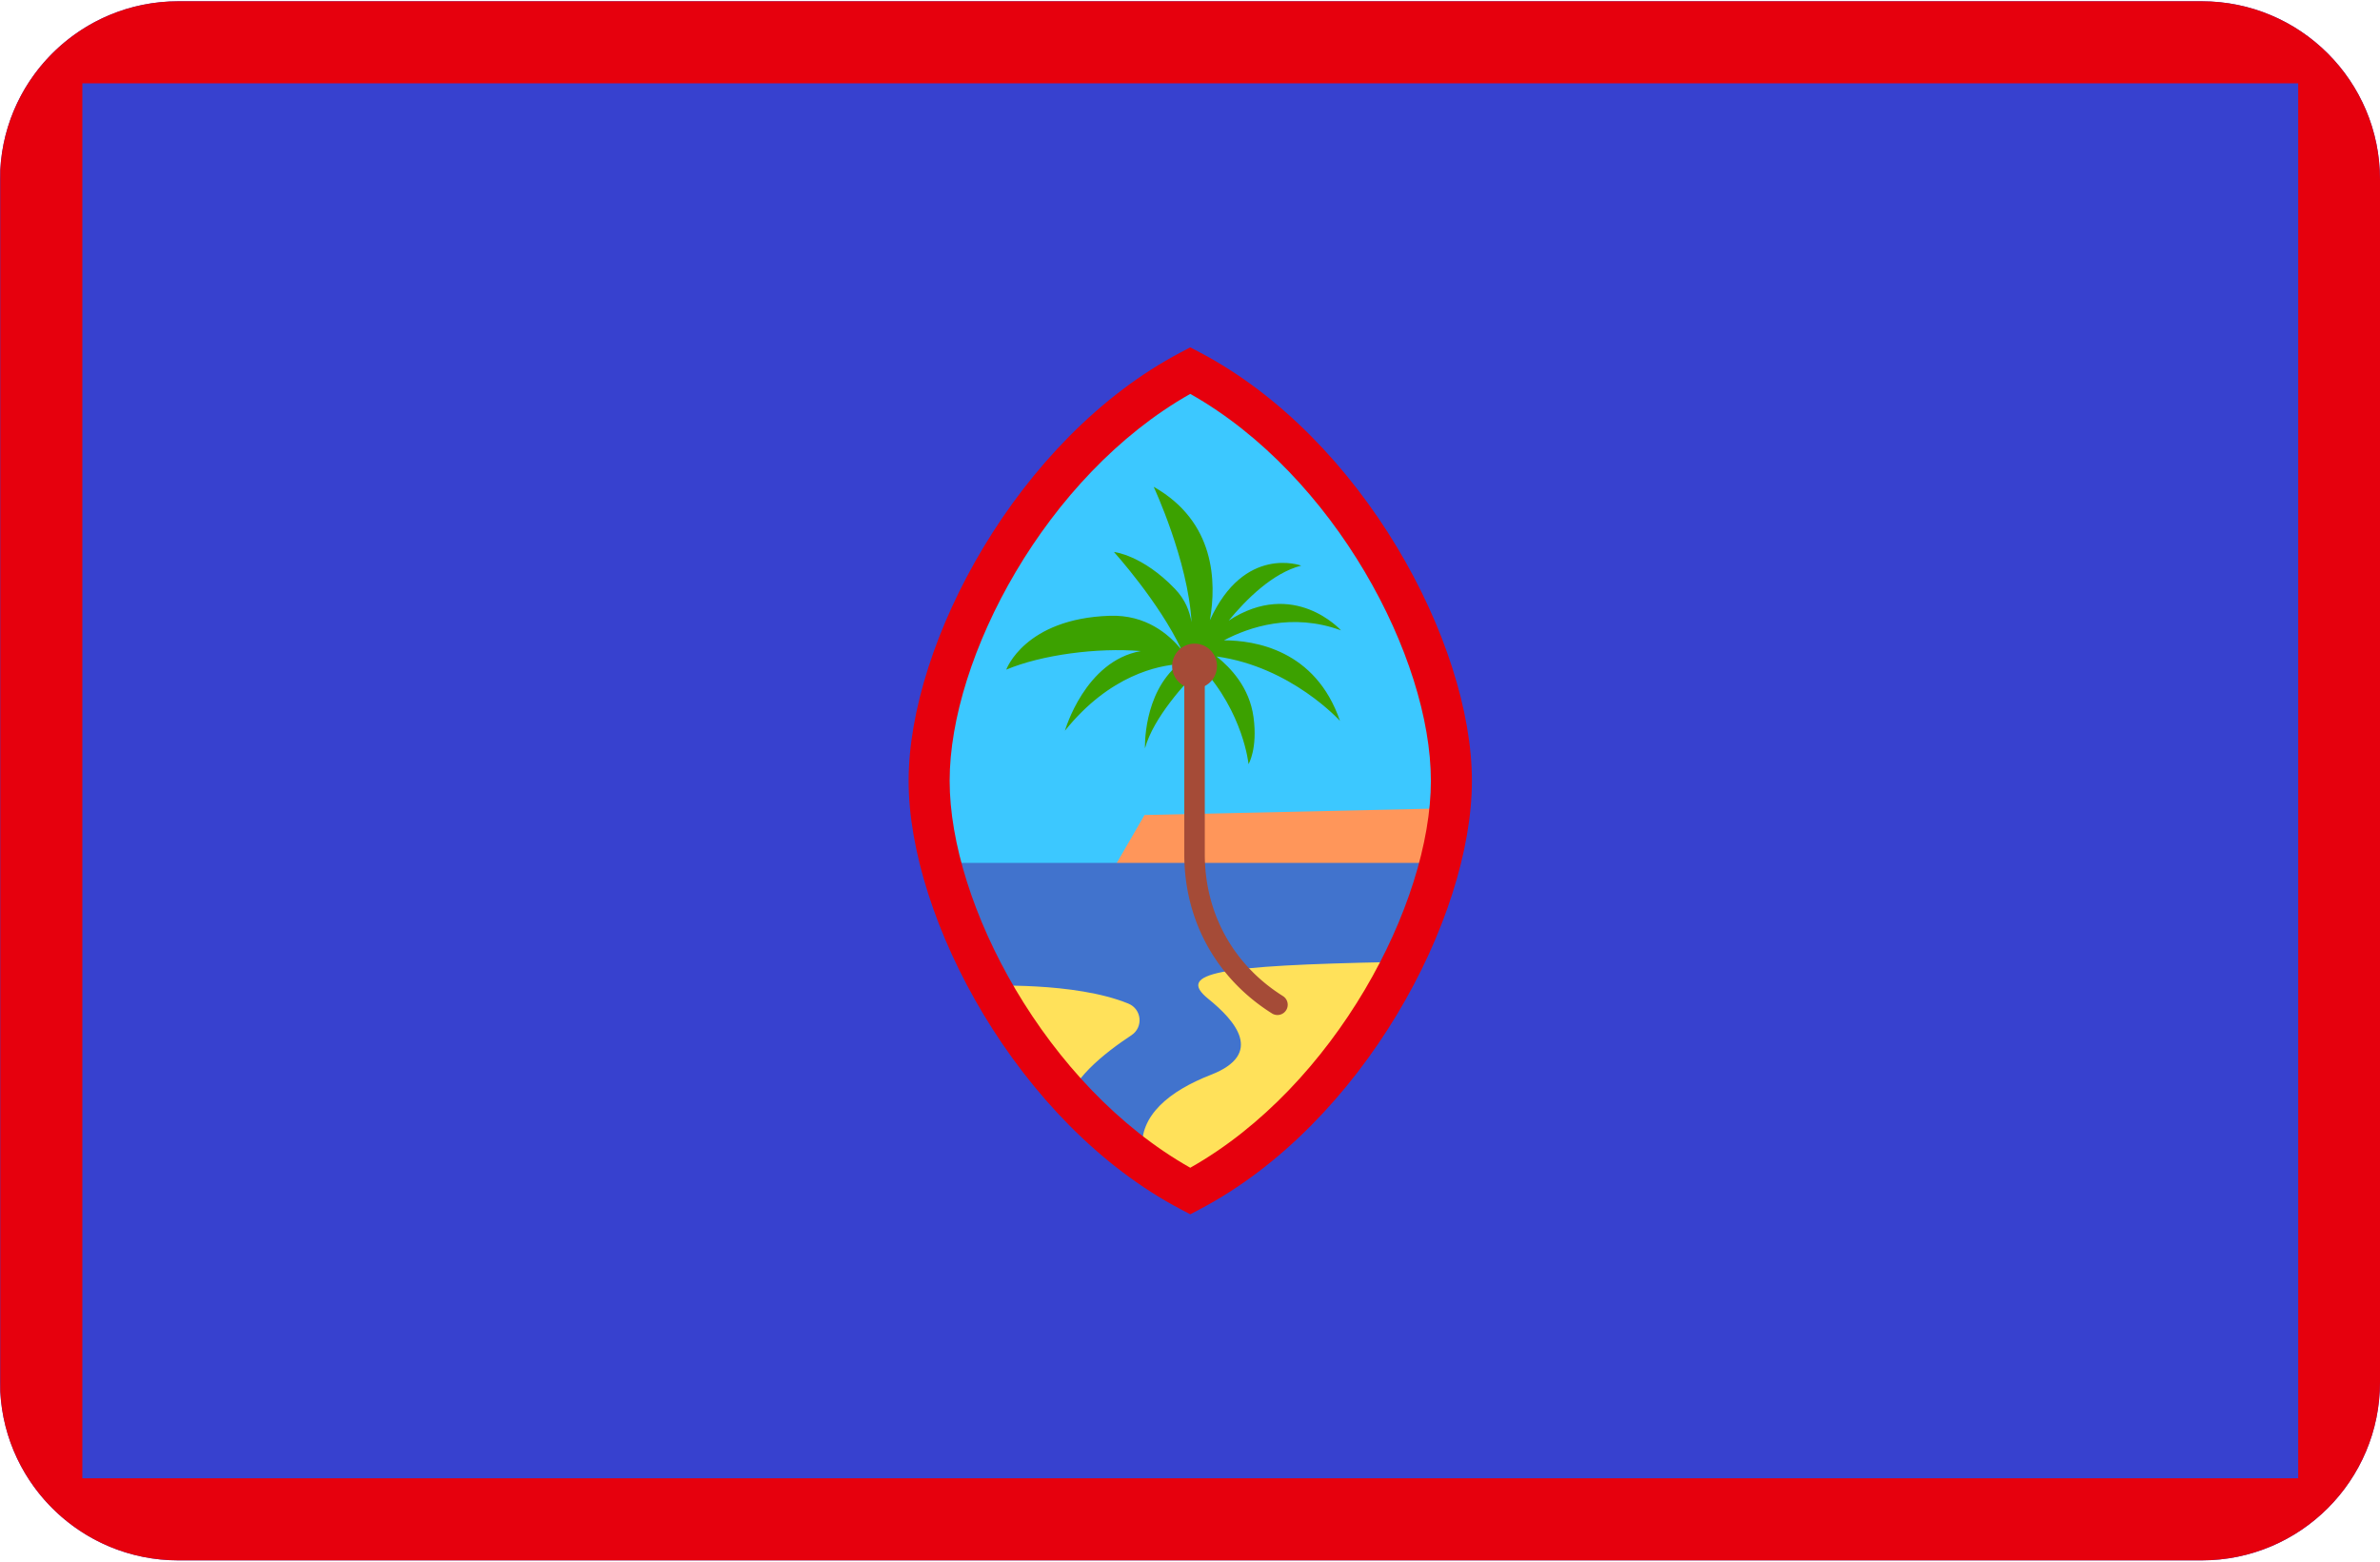 <svg width="512" height="336" xmlns="http://www.w3.org/2000/svg"><g fill="none" fill-rule="evenodd"><path d="M473.655 335.723H38.345C17.167 335.723 0 318.556 0 297.378V38.62C0 17.443 17.167.275 38.345.275h435.31C494.832.275 512 17.442 512 38.62v258.759c0 21.177-17.167 38.344-38.345 38.344z" fill="#3741CF"/><path d="M256.057 79.723c-33.549 17.651-56.175 59.69-56.175 88.276s22.626 70.626 56.175 88.276c33.549-17.651 56.175-59.69 56.175-88.276s-22.625-70.626-56.175-88.276z" fill="#3CC8FF"/><path d="M263.302 137.772c5.42-2.857 14.674-6.001 25.19-2.142 0 0-10.127-11.281-24.181-2.09 3.781-4.585 9.459-10.261 15.608-11.842 0 0-12.237-4.57-19.641 11.75 1.434-8.231 1.173-21.191-12.094-28.714 0 0 7.419 15.919 8.147 29.129-.431-2.344-1.294-4.794-3.572-7.17-7.015-7.319-13.114-7.929-13.114-7.929s9.726 10.778 14.505 20.975c-2.753-3.294-7.605-7.512-15.42-7.252-18.3.61-22.264 11.59-22.264 11.59 7.586-3.194 19.625-4.785 28.958-3.996-12.049 2.123-16.33 17.134-16.33 17.134 9.675-12.064 20.235-14.024 24.451-14.311-7.702 6.371-7.233 18.104-7.233 18.104 1.79-6.605 8.724-14.133 12.103-17.507 9.098 9.843 10.175 20.907 10.175 20.907s1.991-3.329 1.073-10.104c-.868-6.396-4.882-10.595-7.945-13.062 16.064 2.214 26.546 13.866 26.546 13.866-5.256-15.335-18.409-17.331-24.962-17.336z" fill="#3CA100"/><path d="M473.655.275H38.345C17.863.275 1.135 16.335.058 36.548v262.903c1.077 20.214 17.805 36.273 38.287 36.273h435.31c21.177 0 38.345-17.167 38.345-38.345V38.62C512 17.442 494.833.275 473.655.275zm20.749 317.793H17.714V17.93h476.69v300.138z" fill="#E6000D" fill-rule="nonzero"/><path fill="#FF965A" d="M238.126 189.332l8.093-13.976 66.483-1.472-4.414 18.391z"/><path d="M202.307 185.654c6.664 26.153 26.631 56.353 53.75 70.621 27.119-14.268 47.086-44.468 53.75-70.621h-107.5z" fill="#4173CD"/><g fill="#FFE15A"><path d="M211.919 212.137s19.255-.953 30.823 3.797c2.89 1.186 3.264 5.09.654 6.807-5.635 3.708-13.822 10.09-13.822 15.88l-17.655-26.484zM245.759 247.447c-.736-7.357 5.773-12.707 14.712-16.184 11.586-4.505 5.241-11.678-.552-16.367-6.909-5.592 2.023-7.172 39.54-7.908l-18.391 28.69-25.011 20.598-10.298-8.829z"/></g><path d="M256.057 261.267l-2.056-1.086c-35.014-18.414-58.535-62.535-58.535-92.181s23.521-73.768 58.535-92.181l2.056-1.086 2.056 1.086c35.012 18.414 58.535 62.535 58.535 92.181s-23.521 73.768-58.535 92.181l-2.056 1.086zm0-176.518c-31.057 17.535-51.763 56.759-51.763 83.25s20.707 65.716 51.763 83.25c31.057-17.535 51.763-56.759 51.763-83.25s-20.706-65.716-51.763-83.25z" fill="#E6000D" fill-rule="nonzero"/><g transform="translate(252 138)" fill="#A54B37"><path d="M22.816 80.388c-.405 0-.81-.108-1.173-.337C9.647 72.512 2.769 60.033 2.769 45.814V5.172a2.207 2.207 0 1 1 4.414 0v40.642c0 12.668 6.125 23.785 16.806 30.496a2.208 2.208 0 0 1-1.173 4.078z"/><circle cx="4.98" cy="5.309" r="4.828"/></g></g></svg>